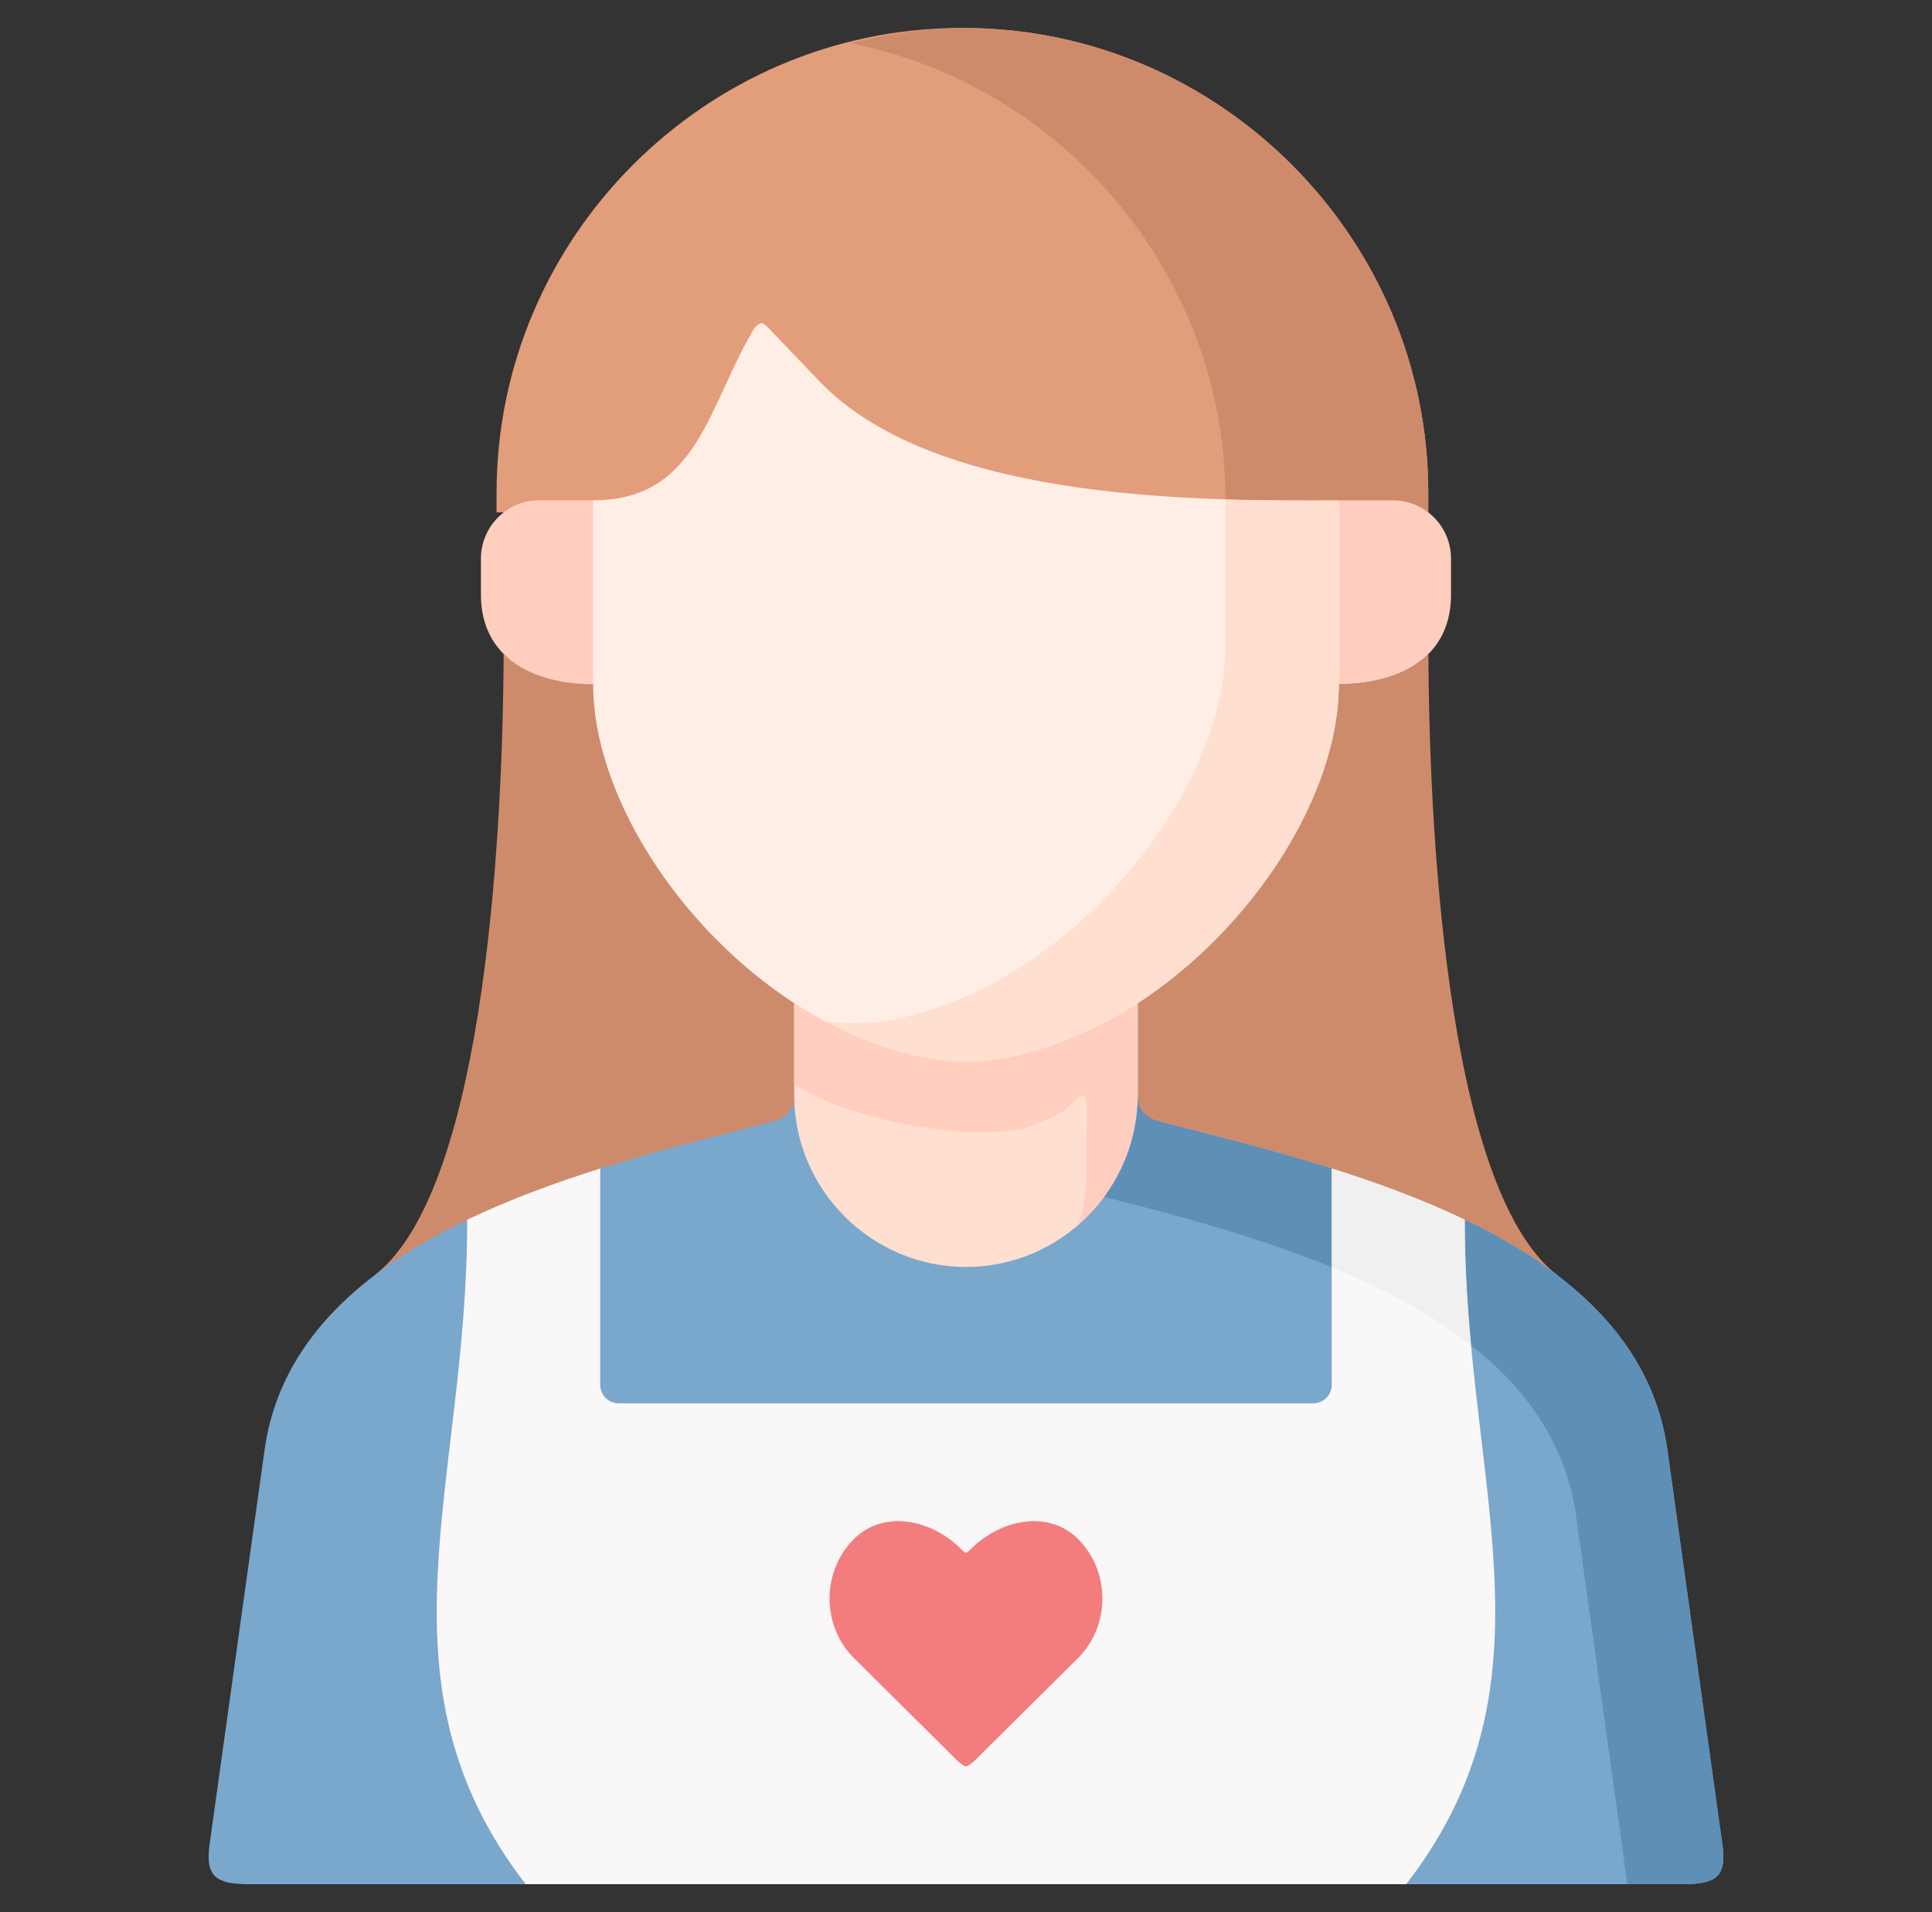 <svg width="97" height="96" viewBox="0 0 97 96" fill="none" xmlns="http://www.w3.org/2000/svg">
<rect x="0" y="0" width="97" height="96" fill="#333333" stroke="none"/>
<mask id="mask0_2443_2540" style="mask-type:luminance" maskUnits="userSpaceOnUse" x="0" y="0" width="97" height="96">
<path d="M0.5 0H96.5V96H0.5V0Z" fill="white"/>
</mask>
<g mask="url(#mask0_2443_2540)">
<path fill-rule="evenodd" clip-rule="evenodd" d="M78.193 64.022C72.458 59.605 71.751 40.61 71.714 32.834C70.694 33.854 69.072 34.338 67.218 34.354C65.352 37.957 57.486 45.17 55.047 52.441V57.059C55.047 57.883 55.493 58.223 56.243 58.415C58.772 59.063 61.765 59.791 64.789 60.743C67.053 61.455 69.338 62.289 71.464 63.315C73.175 64.134 75.626 64.559 78.193 64.022Z" fill="#CE8B6B"/>
<path fill-rule="evenodd" clip-rule="evenodd" d="M41.951 50.363C36.137 46.573 31.364 38.298 31.364 32.77C29.509 32.754 26.31 33.855 25.289 32.834C25.247 40.615 24.54 59.632 18.794 64.033C32.06 65.686 41.951 57.479 41.951 54.982V50.363Z" fill="#CE8B6B"/>
<path fill-rule="evenodd" clip-rule="evenodd" d="M26.395 94.594C21.877 84.07 27.123 74.147 23.456 61.237C21.776 62.045 20.192 62.965 18.794 64.033C15.898 66.244 13.799 69.077 13.283 72.792L10.519 92.622C10.307 94.179 10.822 94.594 12.454 94.594H26.395Z" fill="#7AA7CC"/>
<path fill-rule="evenodd" clip-rule="evenodd" d="M83.715 72.792C83.199 69.077 81.1 66.244 78.203 64.033C78.203 64.028 78.198 64.028 78.193 64.022C76.8 62.959 75.222 62.039 73.542 61.237C70.188 74.679 75.673 84.549 70.603 94.594H84.544C86.181 94.594 86.696 94.179 86.478 92.622L83.715 72.792Z" fill="#7AA7CC"/>
<path fill-rule="evenodd" clip-rule="evenodd" d="M48.499 65.686C53.245 65.686 57.125 61.8 57.125 57.059V50.362C55.876 51.176 54.552 51.856 53.187 52.361C51.491 52.988 49.998 53.307 48.499 53.307C47.005 53.307 45.507 52.988 43.811 52.361C42.445 51.856 41.127 51.176 39.873 50.362V57.059C39.873 61.8 43.758 65.686 48.499 65.686Z" fill="#FFDFCF"/>
<path fill-rule="evenodd" clip-rule="evenodd" d="M71.709 24.739C71.709 11.941 61.238 1.465 48.499 1.407C35.759 1.465 25.289 11.941 25.289 24.739V25.722H71.709V24.739Z" fill="#E29D7B"/>
<path fill-rule="evenodd" clip-rule="evenodd" d="M71.351 24.739C71.351 11.941 60.881 1.465 48.141 1.407C35.402 1.465 24.931 11.941 24.931 24.739V25.722H71.351V24.739Z" fill="#E29D7B"/>
<path fill-rule="evenodd" clip-rule="evenodd" d="M43.811 52.361C42.998 52.063 42.201 51.697 41.425 51.282C40.895 50.997 40.377 50.69 39.873 50.363V54.423C42.451 56.161 48.222 57.293 51.411 56.656C52.363 56.305 53.117 56.087 53.766 55.433C54.717 54.466 54.552 55.056 54.552 57.431V58.898C54.552 59.797 54.414 60.663 54.154 61.482C54.632 61.066 55.064 60.599 55.44 60.089C56.535 58.611 57.126 56.821 57.125 54.981V50.363C55.876 51.176 54.552 51.856 53.187 52.361C51.491 52.988 49.998 53.307 48.499 53.307C47.005 53.307 45.507 52.988 43.811 52.361Z" fill="#FFCEBF"/>
<path fill-rule="evenodd" clip-rule="evenodd" d="M29.78 34.354L31.268 29.735L29.78 25.116H27.032C26.378 25.116 25.773 25.345 25.289 25.723C24.598 26.259 24.146 27.104 24.146 28.04V29.858C24.146 31.133 24.572 32.116 25.289 32.834C26.309 33.854 27.925 34.338 29.78 34.354Z" fill="#FFCEBF"/>
<path fill-rule="evenodd" clip-rule="evenodd" d="M72.851 28.04C72.851 27.104 72.405 26.259 71.709 25.723C71.225 25.345 70.619 25.116 69.965 25.116H67.218L62.902 28.842L67.218 34.354C69.073 34.338 70.694 33.854 71.714 32.834C72.431 32.116 72.851 31.133 72.851 29.857V28.04Z" fill="#FFCEBF"/>
<path fill-rule="evenodd" clip-rule="evenodd" d="M57.125 50.363C62.939 46.573 67.218 39.882 67.218 34.354V25.117C61.201 25.117 47.144 25.409 41.154 19.153L38.56 16.443C38.278 16.161 38.177 16.161 37.896 16.443C35.552 20.296 35.084 25.117 29.78 25.117V34.354C29.78 39.882 34.058 46.573 39.873 50.363C41.127 51.176 42.445 51.856 43.811 52.361C45.507 52.988 47.005 53.307 48.499 53.307C49.998 53.307 51.491 52.988 53.187 52.361C54.552 51.856 55.876 51.176 57.125 50.363Z" fill="#FFEEE6"/>
<path fill-rule="evenodd" clip-rule="evenodd" d="M57.125 50.363C62.939 46.573 67.218 39.882 67.218 34.354V25.117C65.73 25.117 63.752 25.133 61.526 25.069V32.419C61.526 37.947 57.247 44.639 51.433 48.428C50.178 49.241 48.86 49.922 47.494 50.427C45.799 51.054 44.3 51.373 42.807 51.373C42.35 51.373 41.887 51.341 41.425 51.282C42.201 51.697 42.998 52.063 43.811 52.361C45.507 52.988 47.005 53.307 48.499 53.307C49.998 53.307 51.491 52.988 53.187 52.361C54.552 51.856 55.876 51.176 57.125 50.363Z" fill="#FFDFCF"/>
<path fill-rule="evenodd" clip-rule="evenodd" d="M48.499 63.608C43.758 63.608 39.873 59.728 39.873 54.982C39.873 55.806 39.426 56.146 38.677 56.337C36.147 56.985 33.16 57.714 30.136 58.665L28.058 71.607C27.978 72.106 28.473 72.526 28.983 72.526H68.015C68.525 72.526 69.019 72.106 68.94 71.607L66.862 58.665C63.837 57.714 60.85 56.985 58.321 56.337C57.571 56.146 57.125 55.806 57.125 54.982C57.125 59.728 53.245 63.608 48.499 63.608Z" fill="#7AA7CC"/>
<path fill-rule="evenodd" clip-rule="evenodd" d="M65.942 70.453H31.061C30.816 70.453 30.581 70.356 30.407 70.182C30.234 70.009 30.136 69.773 30.136 69.528V58.664C27.872 59.377 25.587 60.217 23.455 61.237C23.482 74.487 18.497 84.389 26.394 94.594H70.603C78.501 84.389 73.516 74.487 73.542 61.237C71.416 60.217 69.131 59.377 66.861 58.664V69.528C66.861 70.039 66.447 70.453 65.942 70.453Z" fill="#F9F7F8"/>
<path fill-rule="evenodd" clip-rule="evenodd" d="M54.175 83.193C55.738 81.577 55.738 78.931 54.175 77.315C52.761 75.843 50.471 76.215 48.951 77.575C48.674 77.83 48.573 77.953 48.499 77.953C48.425 77.953 48.324 77.83 48.047 77.575C46.532 76.215 44.242 75.843 42.823 77.315C41.26 78.931 41.26 81.577 42.823 83.193L43.455 83.82L48.1 88.428C48.297 88.582 48.398 88.673 48.499 88.673C48.6 88.673 48.701 88.582 48.898 88.428L53.543 83.82L54.175 83.193Z" fill="#F37C7C"/>
<path fill-rule="evenodd" clip-rule="evenodd" d="M66.633 58.596C63.853 57.729 61.047 57.038 58.416 56.363H58.405C58.379 56.353 58.347 56.347 58.321 56.337C57.571 56.146 57.125 55.805 57.125 54.982C57.125 56.889 56.497 58.654 55.44 60.089C55.775 60.174 56.12 60.259 56.466 60.349C58.31 60.822 60.287 61.354 62.28 61.981C63.816 62.465 65.363 63.002 66.862 63.618V58.665L66.654 58.601C66.649 58.596 66.638 58.596 66.633 58.596Z" fill="#5E8FB7"/>
<path fill-rule="evenodd" clip-rule="evenodd" d="M83.715 72.792C83.199 69.077 81.1 66.244 78.203 64.033L78.198 64.028L78.193 64.022C76.795 62.959 75.216 62.039 73.542 61.237C73.537 63.421 73.67 65.51 73.856 67.53C76.63 69.715 78.629 72.494 79.133 76.108L81.706 94.594H84.544C86.181 94.594 86.696 94.179 86.478 92.622L83.715 72.792Z" fill="#5E8FB7"/>
<path fill-rule="evenodd" clip-rule="evenodd" d="M71.709 24.739C71.709 11.941 61.238 1.465 48.499 1.407C46.541 1.416 44.593 1.673 42.7 2.172C53.367 4.287 61.525 13.769 61.525 25.069C63.752 25.133 65.729 25.117 67.218 25.117H69.965C70.619 25.117 71.225 25.345 71.709 25.722V24.739Z" fill="#CE8B6B"/>
<path fill-rule="evenodd" clip-rule="evenodd" d="M73.856 67.53C73.67 65.51 73.537 63.422 73.542 61.237C73.468 61.2 73.393 61.163 73.319 61.131C71.251 60.158 69.051 59.35 66.862 58.665V63.618C67.148 63.74 67.436 63.858 67.717 63.98C68.137 64.166 68.552 64.357 68.961 64.548C70.247 65.17 71.475 65.851 72.607 66.621C72.95 66.848 73.285 67.088 73.611 67.339L73.622 67.344C73.702 67.408 73.781 67.466 73.856 67.53Z" fill="#F0F0F0"/>
</g>
</svg>
